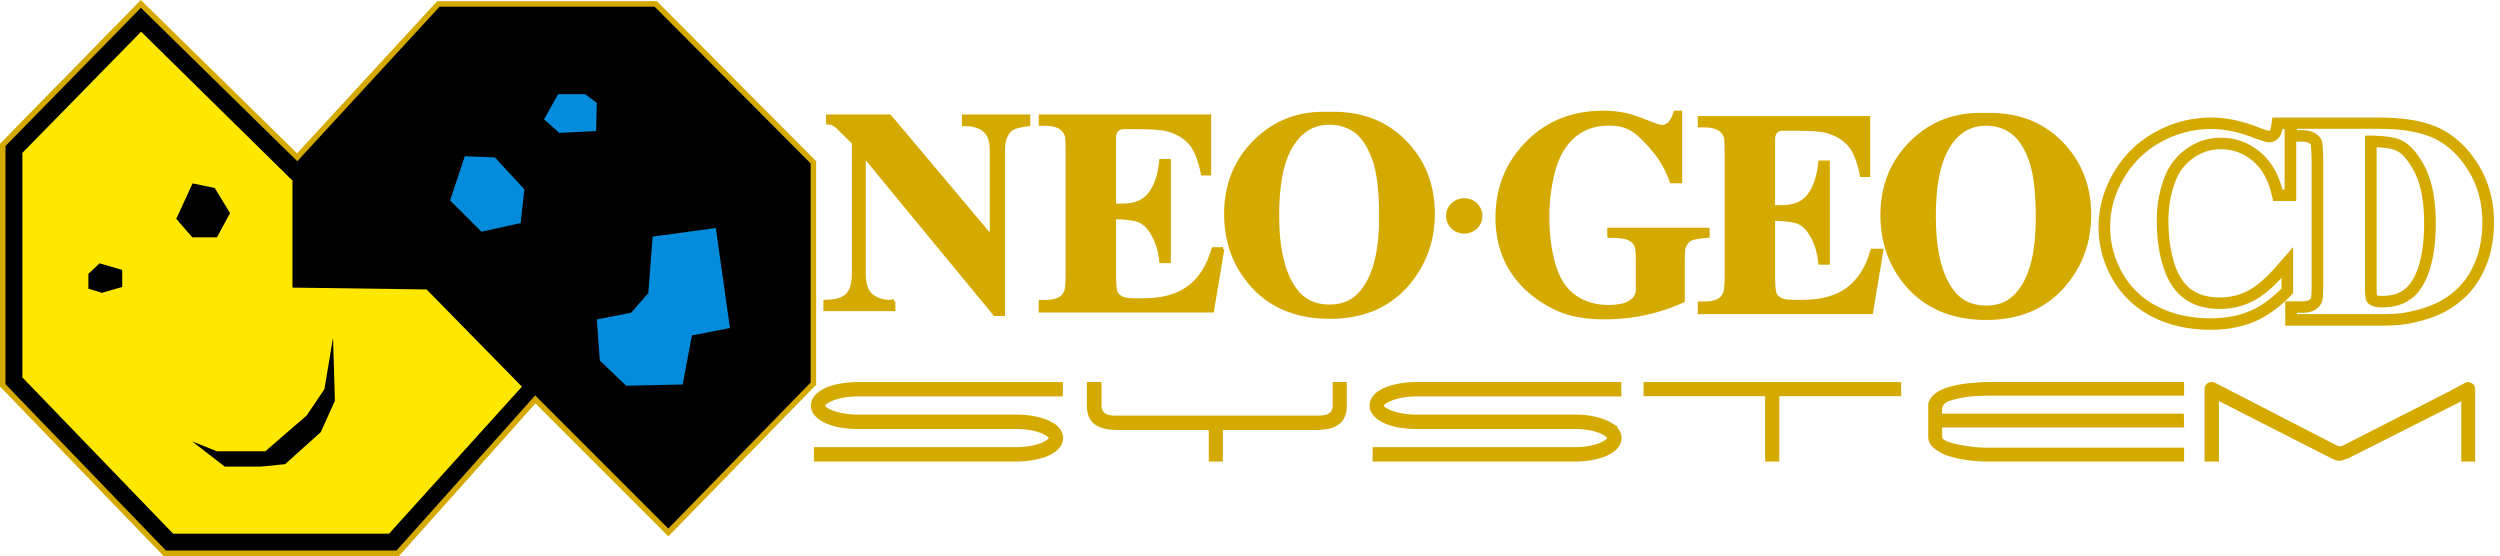 <?xml version="1.0" encoding="UTF-8" standalone="no"?>
<svg
   height="101.138"
   viewBox="0 0 454.707 101.138"
   width="454.707"
   version="1.1"
   id="svg71083"
   sodipodi:docname="neogeocd.svg"
   inkscape:version="1.2.1 (9c6d41e410, 2022-07-14)"
   xmlns:inkscape="http://www.inkscape.org/namespaces/inkscape"
   xmlns:sodipodi="http://sodipodi.sourceforge.net/DTD/sodipodi-0.dtd"
   xmlns="http://www.w3.org/2000/svg"
   xmlns:svg="http://www.w3.org/2000/svg">
  <defs
     id="defs71087" />
  <sodipodi:namedview
     id="namedview71085"
     pagecolor="#505050"
     bordercolor="#ffffff"
     borderopacity="1"
     inkscape:showpageshadow="0"
     inkscape:pageopacity="0"
     inkscape:pagecheckerboard="1"
     inkscape:deskcolor="#505050"
     showgrid="false"
     inkscape:zoom="1.5438146"
     inkscape:cx="180.07344"
     inkscape:cy="7.7729542"
     inkscape:window-width="1920"
     inkscape:window-height="1017"
     inkscape:window-x="-8"
     inkscape:window-y="-8"
     inkscape:window-maximized="1"
     inkscape:current-layer="svg71083" />
  <g
     fill="#231f20"
     id="g71059"
     transform="matrix(0.143,0,0,0.143,0.5,0.707)">
    <path
       d="m 2772.275,579.921 h -245.94 c -8.732,0 -17.147,-0.324 -25.56,-1.617 -8.09,-0.972 -15.533,-2.59 -22.328,-4.53 -9.708,-2.266 -16.828,-7.12 -21.358,-10.999 -3.883,-3.564 -5.825,-7.448 -5.825,-11.33 V 508.73 c 0.971,-3.56 3.56,-8.091 7.766,-11.326 4.203,-3.236 10.032,-6.15 16.828,-8.09 7.119,-1.942 14.886,-3.56 23.622,-4.53 9.06,-0.972 18.447,-1.618 28.8,-1.618 h 243.995 v 12.943 h -243.994 c -10.354,0 -19.417,0.324 -27.505,1.295 -7.772,0.97 -15.534,2.587 -22.653,4.525 -9.708,2.916 -11.65,6.477 -13.59,11.33 l -0.325,10.028 h 307.743 l 0.324,13.272 h -307.743 v 13.914 c 0,3.56 2.59,7.12 15.529,10.68 6.476,1.622 13.595,2.912 21.684,3.887 8.086,1.29 16.182,1.614 24.27,1.614 h 246.26 z m -359.84,-83.164 H 2257.43 v 83.164 h -13.596 v -83.164 h -154.68 v -13.591 h 323.28 z m -773.083,43.039 h -89.637 v 40.126 h -13.592 v -40.126 h -115.848 c -17.475,0 -39.15,-2.27 -39.15,-28.157 v -28.477 h 14.232 v 27.186 c 0,17.151 16.504,15.529 27.183,15.529 h 243.67 c 11.003,0 27.506,1.622 27.506,-15.529 v -27.186 h 13.59 v 28.477 c 0,25.887 -21.679,28.157 -39.154,28.157 z M 1346.17,497.077 h -258.88 c -12.942,0 -24.592,2.27 -33.006,5.829 -6.472,2.589 -10.354,5.502 -10.354,8.09 0,2.59 3.882,5.497 10.354,8.086 8.414,3.24 20.064,5.505 33.007,5.505 h 201.927 c 9.708,0 19.092,0.967 26.859,2.908 4.206,0.972 7.765,2.265 11.325,3.565 3.56,1.613 6.796,3.235 9.385,4.853 6.147,4.527 9.708,10.032 9.708,16.176 v 0.329 c 0,8.737 -7.443,16.175 -19.093,21.029 -10.032,3.882 -23.622,6.476 -38.184,6.476 h -255.32 v -13.92 h 255.32 c 12.943,0 24.594,-2.264 33.006,-5.496 6.148,-2.913 10.356,-5.829 10.356,-8.09 v -0.328 c 0,-1.29 -1.619,-2.908 -3.884,-4.53 -1.941,-1.295 -4.206,-2.26 -6.472,-3.56 -2.912,-0.967 -5.825,-1.937 -9.384,-2.908 -6.795,-1.618 -14.886,-2.59 -23.622,-2.59 H 1087.29 c -14.562,0 -28.152,-2.264 -38.184,-6.476 -11.65,-4.849 -19.093,-12.292 -19.093,-21.028 0,-9.066 7.443,-16.504 19.093,-21.358 10.032,-3.887 23.622,-6.476 38.185,-6.476 h 258.88 z m 710.3,0 h -258.552 c -12.944,0 -24.594,2.27 -33.007,5.829 -6.471,2.589 -10.355,5.502 -10.355,8.09 0,2.59 3.884,5.497 10.355,8.086 8.413,3.24 20.063,5.505 33.007,5.505 h 201.922 c 9.712,0 19.098,0.967 26.539,2.908 4.203,0.972 7.767,2.265 11.322,3.565 3.564,1.613 6.795,3.235 9.39,4.853 h -0.324 c 6.471,4.527 10.027,10.032 10.027,16.176 v 0.329 c 0,8.737 -7.443,16.175 -19.093,21.029 -10.027,3.882 -23.295,6.476 -37.86,6.476 h -255.317 v -13.92 h 255.316 c 12.948,0 24.274,-2.264 32.364,-5.496 6.467,-2.913 10.678,-5.829 10.678,-8.09 v -0.328 c 0,-1.29 -1.617,-2.908 -3.882,-4.53 -1.942,-1.295 -4.207,-2.26 -6.472,-3.56 -2.913,-0.967 -5.825,-1.937 -9.06,-2.908 -6.797,-1.618 -14.886,-2.59 -23.628,-2.59 h -201.922 c -14.562,0 -28.153,-2.264 -38.185,-6.476 -11.649,-4.849 -19.092,-12.292 -19.092,-21.028 0,-9.066 7.12,-16.504 19.092,-21.358 10.032,-3.887 23.623,-6.476 38.185,-6.476 h 258.552 z m 1078.884,-13.913 c 3.56,0 7.12,2.589 7.12,6.795 v 89.96 h -13.267 v -77.987 l -146.915,74.105 -1.942,0.652 c -8.09,3.23 -10.355,2.588 -16.184,0 l -1.938,-0.976 -145.623,-74.1 v 78.308 h -13.915 v -90.286 c 0,-4.206 3.56,-6.471 6.796,-6.471 1.946,0 2.91,0.324 4.535,1.293 l 151.438,77.994 c 5.826,2.587 6.8,3.878 13.92,0.322 l 133.965,-68.279 19.098,-10.355 c 0.971,-0.651 2.261,-0.975 2.912,-0.975"
       id="path71057"
       style="fill:#d4aa00;stroke:#d4aa00;stroke-width:4.4;stroke-dasharray:none;stroke-opacity:1" />
  </g>
  <g
     fill="#231f20"
     stroke-width=".079"
     id="g71071"
     style="fill:#d4aa00;stroke:#d4aa00;stroke-width:4.4;stroke-dasharray:none;stroke-opacity:1"
     transform="matrix(0.143,0,0,0.143,0.5,0.707)">
    <path
       d="m 2808.848,146.752 c -24.453,0 -47.852,6.015 -69.561,17.884 -21.8,11.92 -39.344,28.899 -52.142,50.46 -12.798,21.53 -19.293,44.678 -19.293,68.761 0,22.884 5.868,44.744 17.438,64.984 11.687,20.465 28.542,36.381 50.06,47.294 21.174,10.74 45.608,16.178 72.615,16.178 20.697,0 39.172,-3.391 54.916,-10.101 15.686,-6.685 30.894,-17.515 45.188,-32.187 l 2.882,-2.972 v -51.876 l -18.284,20.883 c -12.915,14.75 -25.156,25.174 -36.406,30.993 -10.903,5.646 -23.131,8.51 -36.334,8.51 -15.81,0 -28.68,-3.724 -38.217,-11.057 -9.721,-7.455 -17.031,-18.918 -21.761,-34.027 -5.05,-16.16 -7.61,-34.424 -7.61,-54.299 0,-19.862 3.444,-38.075 10.258,-54.158 5.004,-11.868 12.707,-21.203 23.526,-28.543 10.74,-7.268 22.189,-10.808 35.02,-10.808 15.463,0 28.933,4.794 41.189,14.674 12.184,9.809 20.69,24.393 25.282,43.331 l 1.9,7.846 h 25.383 V 173.03 h 8.719 c 5.925,0 9.042,1.079 10.61,1.99 2.62,1.52 3.302,2.672 3.459,3.025 0.188,0.62 1.161,9.95 1.161,24.288 v 154.398 c 0,12.856 -0.612,16.994 -0.856,18.123 -0.74,1.482 -1.988,2.818 -3.81,3.883 -1.152,0.681 -4.045,1.814 -10.565,1.814 h -18.303 v 26.508 h 117.2 c 16.175,0 27.88,-0.75 35.784,-2.264 16.986,-3.156 31.717,-7.736 43.712,-13.613 a 113.179,113.179 0 0 0 32.614,-23.979 c 9.433,-9.976 17.193,-22.674 23.04,-37.75 5.834,-14.993 8.782,-33.91 8.782,-51.584 0,-25.565 -5.985,-48.861 -17.816,-69.256 v -0.009 c -12.034,-20.747 -29.88,-39.572 -53.078,-49.78 -18.639,-8.18 -43.209,-12.055 -73.038,-12.055 l -107.616,-0.016 h -26.237 l -1.225,8.819 c -0.703,4.978 -2.03,6.611 -2.414,6.996 -0.871,0.847 -1.52,1.04 -2.324,1.061 -0.587,-0.065 -4.209,-0.639 -16.915,-5.501 -19.795,-7.551 -38.948,-11.375 -56.934,-11.375 z m 106.868,9.968 h 106.797 c 28.502,0 51.434,3.81 68.786,11.419 21.232,9.34 37.327,26.614 48.295,45.534 10.97,18.918 16.447,40.31 16.447,64.187 0,16.494 -2.686,34.038 -8.088,47.94 h -0.01 c -5.396,13.902 -12.367,25.384 -20.932,34.443 -8.564,9.051 -18.45,16.328 -29.642,21.793 -11.204,5.486 -24.905,9.723 -41.08,12.72 -7.167,1.38 -18.418,2.07 -33.777,2.07 h -106.796 v -6.077 h 7.9 c 6.904,0 12.196,-1.073 15.887,-3.229 3.679,-2.155 6.404,-5.097 8.16,-8.818 1.052,-2.438 1.576,-9.771 1.576,-21.98 V 202.325 c 0,-12.093 -0.646,-25.144 -1.927,-28.172 -1.287,-3.028 -3.89,-5.671 -7.81,-7.943 -3.92,-2.27 -9.218,-3.405 -15.888,-3.405 h -7.899 z m -106.868,0.239 c 16.777,0 34.493,3.561 53.15,10.676 10.806,4.131 17.66,6.191 20.6,6.191 3.75,0 7.013,-1.34 9.763,-4.042 2.764,-2.7 4.548,-6.968 5.377,-12.825 h 6.755 v 81.338 h -6.755 c -5.16,-21.254 -14.768,-37.543 -28.813,-48.86 -14.06,-11.323 -29.986,-16.99 -47.782,-16.99 -14.87,0 -28.514,4.202 -40.92,12.612 -12.418,8.417 -21.485,19.426 -27.227,33.027 -7.376,17.405 -11.07,36.767 -11.07,58.085 0,20.979 2.69,40.075 8.08,57.307 5.382,17.225 13.821,30.247 25.3,39.068 11.478,8.821 26.348,13.214 44.62,13.214 14.981,0 28.703,-3.222 41.18,-9.676 12.479,-6.46 25.612,-17.577 39.443,-33.372 v 20.237 c -13.38,13.735 -27.315,23.688 -41.811,29.879 -14.484,6.165 -31.409,9.26 -50.773,9.26 -25.465,0 -48.08,-5.015 -67.85,-15.036 -19.768,-10.027 -35.021,-24.435 -45.755,-43.226 -10.74,-18.784 -16.105,-38.768 -16.105,-59.977 0,-22.358 5.945,-43.568 17.861,-63.622 11.91,-20.049 27.985,-35.609 48.224,-46.675 20.245,-11.06 41.735,-16.593 64.508,-16.593 z m 197.884,12.78 v 188.664 c 0,9.694 0.464,15.637 1.405,17.831 0.928,2.195 2.51,3.867 4.738,5.015 3.155,1.731 7.72,2.592 13.69,2.592 19.534,0 34.447,-6.566 44.756,-19.724 14.04,-17.777 21.059,-47.713 21.059,-85.115 0,-30.127 -4.794,-54.189 -14.385,-72.184 -7.61,-14.088 -17.381,-26.812 -29.318,-31.886 -8.427,-3.573 -22.405,-5.308 -41.945,-5.192 z m 10.394,10.367 c 15.444,0.54 23.394,2.495 27.417,4.201 9.794,4.17 17.732,15.21 24.265,27.296 8.728,16.398 13.16,39.094 13.16,67.399 0,34.906 -6.34,63 -18.87,78.852 l -0.01,-0.009 c -8.322,10.63 -20.258,15.78 -36.532,15.78 -5.808,0 -8.082,-1.003 -8.638,-1.31 -0.066,-0.032 -0.083,-0.049 -0.133,-0.065 -0.19,-1.105 -0.656,-4.574 -0.656,-13.851 z"
       id="path71061"
       style="fill:#d4aa00;stroke:#d4aa00;stroke-width:4.4;stroke-dasharray:none;stroke-opacity:1" />
    <g
       stroke-width=".01"
       id="g71067"
       style="fill:#d4aa00;stroke:#d4aa00;stroke-width:4.4;stroke-dasharray:none;stroke-opacity:1">
      <path
         d="m 2043.071,295.432 h 6.231 c 5.812,0 15.767,1.165 19.864,3.508 4.102,2.322 6.8,4.927 8.104,7.81 1.309,2.887 1.97,9.246 1.97,19.067 v 38.56 c 0,11.637 -12.627,17.565 -18.715,18.851 -6.102,1.286 -12.038,1.93 -17.828,1.93 -16.672,0 -31.059,-4.223 -43.196,-12.675 -12.12,-8.458 -20.9,-21.677 -26.35,-39.707 -5.438,-18.002 -8.146,-38.935 -8.146,-62.842 0,-19.722 2.485,-38.956 7.46,-57.695 4.976,-18.746 13.448,-33.349 25.407,-43.833 11.96,-10.47 26.95,-15.71 44.951,-15.71 18.845,0 29.86,4.644 43.731,18.68 14.179,14.342 27.784,30.64 35.725,54.568 h 11.595 v -87.855 h -6.595 c -2.38,7.037 -4.978,11.812 -7.819,14.339 -2.849,2.532 -5.933,3.79 -9.243,3.79 -2.134,0 -9.048,-2.286 -20.709,-6.859 -11.668,-4.579 -20.112,-7.36 -25.322,-8.34 -9.596,-1.948 -17.052,-2.932 -29.004,-2.932 -38.615,0 -70.68,12.923 -96.152,38.769 -25.473,25.866 -38.209,57.527 -38.209,95.004 0,20.947 4.14,39.873 12.435,56.777 6.518,13.106 15.555,24.887 27.099,35.371 11.552,10.472 24.894,18.93 39.984,25.367 15.106,6.421 34.099,9.637 56.96,9.637 17.894,0 35.147,-1.8 51.8,-5.398 a 233.884,233.884 0 0 0 48.098,-16.03 v -51.817 c 0,-9.084 0.524,-14.795 1.59,-17.12 1.89,-4.424 4.579,-7.577 8.072,-9.487 3.487,-1.91 13.001,-3.155 21.876,-3.779 v -8.483 h -125.713 v 8.483 z"
         id="path71063"
         style="fill:#d4aa00;stroke:#d4aa00;stroke-width:4.4;stroke-dasharray:none;stroke-opacity:1" />
      <path
         d="m 2347.004,362.547 c -14.328,10.687 -33.392,16.023 -57.173,16.023 h -13.558 c -7.262,0 -12.509,-0.966 -15.769,-2.91 -3.247,-1.946 -5.477,-4.433 -6.661,-7.472 -1.188,-3.035 -1.788,-11.354 -1.788,-24.95 v -69.596 c 12.214,0 26.521,1.547 32.943,4.659 6.408,3.095 12.045,9.152 16.88,18.156 4.859,9.005 8.036,18.945 9.545,33.058 h 10.308 V 201.433 h -10.308 c -2.014,19.244 -6.668,32.16 -13.976,42.02 -7.295,9.86 -19.07,14.79 -35.297,14.79 h -10.097 v -85.916 c -0.083,-14.932 13.586,-13.202 13.586,-13.202 h 15.973 c 19.318,0 32.471,1.098 39.492,3.291 12.034,3.643 21.343,9.363 27.934,17.135 6.588,7.787 11.69,20.606 15.33,38.477 h 8.641 v -73.16 h -214.907 v 10.021 h 6.779 c 8.253,0 14.77,1.7 19.515,5.095 3.382,2.309 5.702,5.6 6.948,9.848 0.627,2.54 0.944,9.409 0.944,20.585 v 154.782 c 0,12.39 -0.685,20.041 -2.067,22.97 -1.754,4.125 -4.258,7.043 -7.507,8.741 -4.512,2.558 -10.454,3.827 -17.833,3.827 h -6.779 v 11.643 h 218.547 l 13.132,-78.704 h -11.996 c -6.258,21.906 -16.556,38.206 -30.887,48.878 m 173.696,-221.571 c -36.624,-1.472 -67.49,10.153 -92.556,34.892 -25.108,24.72 -37.63,55.63 -37.63,92.69 0,33.016 9.639,61.55 28.94,85.603 24.402,30.432 58.95,45.668 103.644,45.668 44.544,0 79.049,-15.957 103.472,-47.877 18.43,-24.032 27.656,-51.9 27.656,-83.582 0,-37.06 -12.368,-67.928 -37.074,-92.607 -24.723,-24.678 -56.852,-36.267 -96.409,-34.787 m 58.415,198.095 c -5.977,17.237 -14.342,29.785 -25.087,37.622 -8.42,6.14 -18.924,9.202 -31.508,9.202 -18.683,0 -33.2,-7.118 -43.603,-21.343 -14.89,-20.362 -22.347,-51.817 -22.347,-94.4 0,-35.83 4.819,-63.3 14.466,-82.435 11.839,-23.303 29.11,-34.954 51.822,-34.954 12.33,0 23.224,3.378 32.685,10.125 9.462,6.745 17.242,18.311 23.354,34.684 6.102,16.385 9.157,41.061 9.157,74.077 0,27.721 -2.988,50.211 -8.978,67.449 m -890.837,59.293 c 44.544,0 79.049,-15.96 103.472,-47.877 18.43,-24.053 27.656,-51.9 27.656,-83.582 0,-37.06 -12.368,-67.928 -37.074,-92.607 -24.723,-24.678 -56.852,-36.267 -96.409,-34.787 -36.624,-1.471 -67.49,10.152 -92.556,34.891 -25.108,24.72 -37.63,55.631 -37.63,92.69 0,33.017 9.639,61.551 28.94,85.604 24.402,30.431 58.95,45.668 103.644,45.668 m -52.443,-211.977 c 11.84,-23.302 29.11,-34.954 51.822,-34.954 12.33,0 23.224,3.372 32.685,10.122 9.462,6.746 17.242,18.312 23.353,34.683 6.103,16.385 9.158,41.061 9.158,74.056 0,27.722 -2.989,50.212 -8.978,67.45 -5.976,17.239 -14.341,29.784 -25.087,37.642 -8.42,6.137 -18.924,9.2 -31.508,9.2 -18.682,0 -33.2,-7.118 -43.602,-21.343 -14.89,-20.362 -22.347,-51.817 -22.347,-94.4 0,-35.83 4.818,-63.3 14.465,-82.435 M 1551.62,311.69 h -11.997 c -6.256,21.906 -16.559,38.205 -30.887,48.877 -14.329,10.685 -33.392,16.023 -57.152,16.023 h -13.558 c -7.26,0 -12.505,-0.97 -15.77,-2.91 -3.249,-1.946 -5.475,-4.436 -6.665,-7.475 -1.185,-3.039 -1.785,-11.353 -1.785,-24.95 V 271.66 c 12.212,0 26.521,1.547 32.943,4.66 6.415,3.094 12.049,9.15 16.886,18.155 4.853,9.004 8.033,18.945 9.545,33.058 h 10.308 V 199.45 h -10.308 c -2.021,19.237 -6.677,32.162 -13.98,42.02 -7.288,9.862 -19.068,14.789 -35.297,14.789 H 1413.8 v -85.916 c -0.084,-14.935 13.596,-13.202 13.596,-13.202 h 15.96 c 19.322,0 32.493,1.096 39.514,3.289 12.042,3.64 21.351,9.36 27.934,17.135 6.586,7.785 11.693,20.612 15.332,38.477 h 8.64 v -73.223 h -214.909 v 10.086 h 6.773 c 8.258,0 14.767,1.702 19.524,5.094 3.377,2.308 5.691,5.597 6.937,9.847 0.632,2.543 0.95,9.406 0.95,20.582 v 154.783 c 0,12.385 -0.687,20.04 -2.069,22.949 -1.748,4.124 -4.261,7.049 -7.5,8.743 -4.512,2.558 -10.454,3.827 -17.843,3.827 h -6.773 v 11.645 h 218.547 l 13.138,-78.704 z m -418.462,66.907 h -5.8 c -8.323,0 -15.714,-2.487 -22.177,-7.462 -6.451,-4.978 -9.681,-14.561 -9.681,-28.764 V 192.883 l 166.297,201.867 10.781,0.013 v -205.89 c 0,-11.706 0.999,-15.104 2.982,-19.92 1.984,-4.817 4.758,-8.294 8.301,-10.428 3.545,-2.133 10.501,-3.869 20.844,-5.213 v -10.476 h -82.495 v 10.476 c 13.6,-0.242 23.31,3.17 29.068,10.244 4.217,5.242 6.323,10.438 6.323,25.325 V 296.703 L 1128.143,142.838 h -78.771 v 8.312 c 7.487,0.242 7.753,2.687 11.74,4.746 l 21.102,20.679 -0.03,165.788 c 0,13.108 -2.659,22.385 -7.97,27.846 -5.314,5.463 -14.737,8.252 -28.254,8.375 v 10.022 h 87.162 v -10.022 z"
         id="path71065"
         style="fill:#d4aa00;stroke:#d4aa00;stroke-width:4.4;stroke-dasharray:none;stroke-opacity:1" />
    </g>
    <path
       d="m 90.11,173.975 a 1.252,1.252 0 1 1 -2.505,0 1.252,1.252 0 0 1 2.505,0 z"
       stroke="#000"
       stroke-width=".001"
       transform="matrix(16.688,0,0,16.25,376.071,-2557.426)"
       id="path71069"
       style="fill:#d4aa00;stroke:#d4aa00;stroke-width:0.267;stroke-dasharray:none;stroke-opacity:1" />
  </g>
  <path
     d="M 0.5,26.347 25.619,0.707 54.052,28.608 79.738,0.707 H 119.265 L 147.943,29.519 V 69.777 L 121.558,96.843 97.362,72.648 72.345,100.638 H 29.969 L 0.5,70.086 Z"
     id="path71073"
     style="stroke:#d4aa00;stroke-width:1;stroke-dasharray:none;stroke-opacity:1" />
  <path
     d="M 4.071,68.646 V 27.805 L 25.666,5.762 53.192,32.84 V 52.31 L 77.585,52.645 94.928,70.324 70.759,97.067 H 31.485 Z"
     fill="#ffe700"
     id="path71075"
     style="stroke-width:0.143" />
  <path
     d="m 16.074,52.503 v -2.69 l 2.034,-1.922 4.124,1.204 v 3.092 l -3.7,1.075 z m 18.91,-9.336 h 4.47 L 41.84,38.761 39.059,34.187 35.024,33.356 32.057,39.804 Z m -0.031,37.116 5.93,4.588 h 6.49 l 4.476,-0.448 6.49,-5.818 2.573,-5.707 -0.336,-11.525 -1.566,9.399 -3.245,4.811 -7.497,6.49 h -8.839 z"
     id="path71077"
     style="stroke-width:0.143" />
  <g
     fill="#038bdc"
     id="g71081"
     transform="matrix(0.143,0,0,0.143,0.5,0.707)">
    <path
       d="m 755.545,401.36 3.903,52.299 33.565,32.004 71.815,-1.56 11.708,-62.448 48.397,-9.367 -17.954,-127.237 -80.4,10.929 -5.465,71.814 -21.856,24.979 z m -186.561,-151.435 39.81,39.81 49.958,-10.928 4.683,-42.933 -37.468,-40.59 -38.25,-1.562 z m 186.561,-124.114 -0.78,35.907 -46.836,2.342 -19.515,-17.173 17.954,-32.004 h 34.346 z"
       id="path71079" />
  </g>
</svg>
